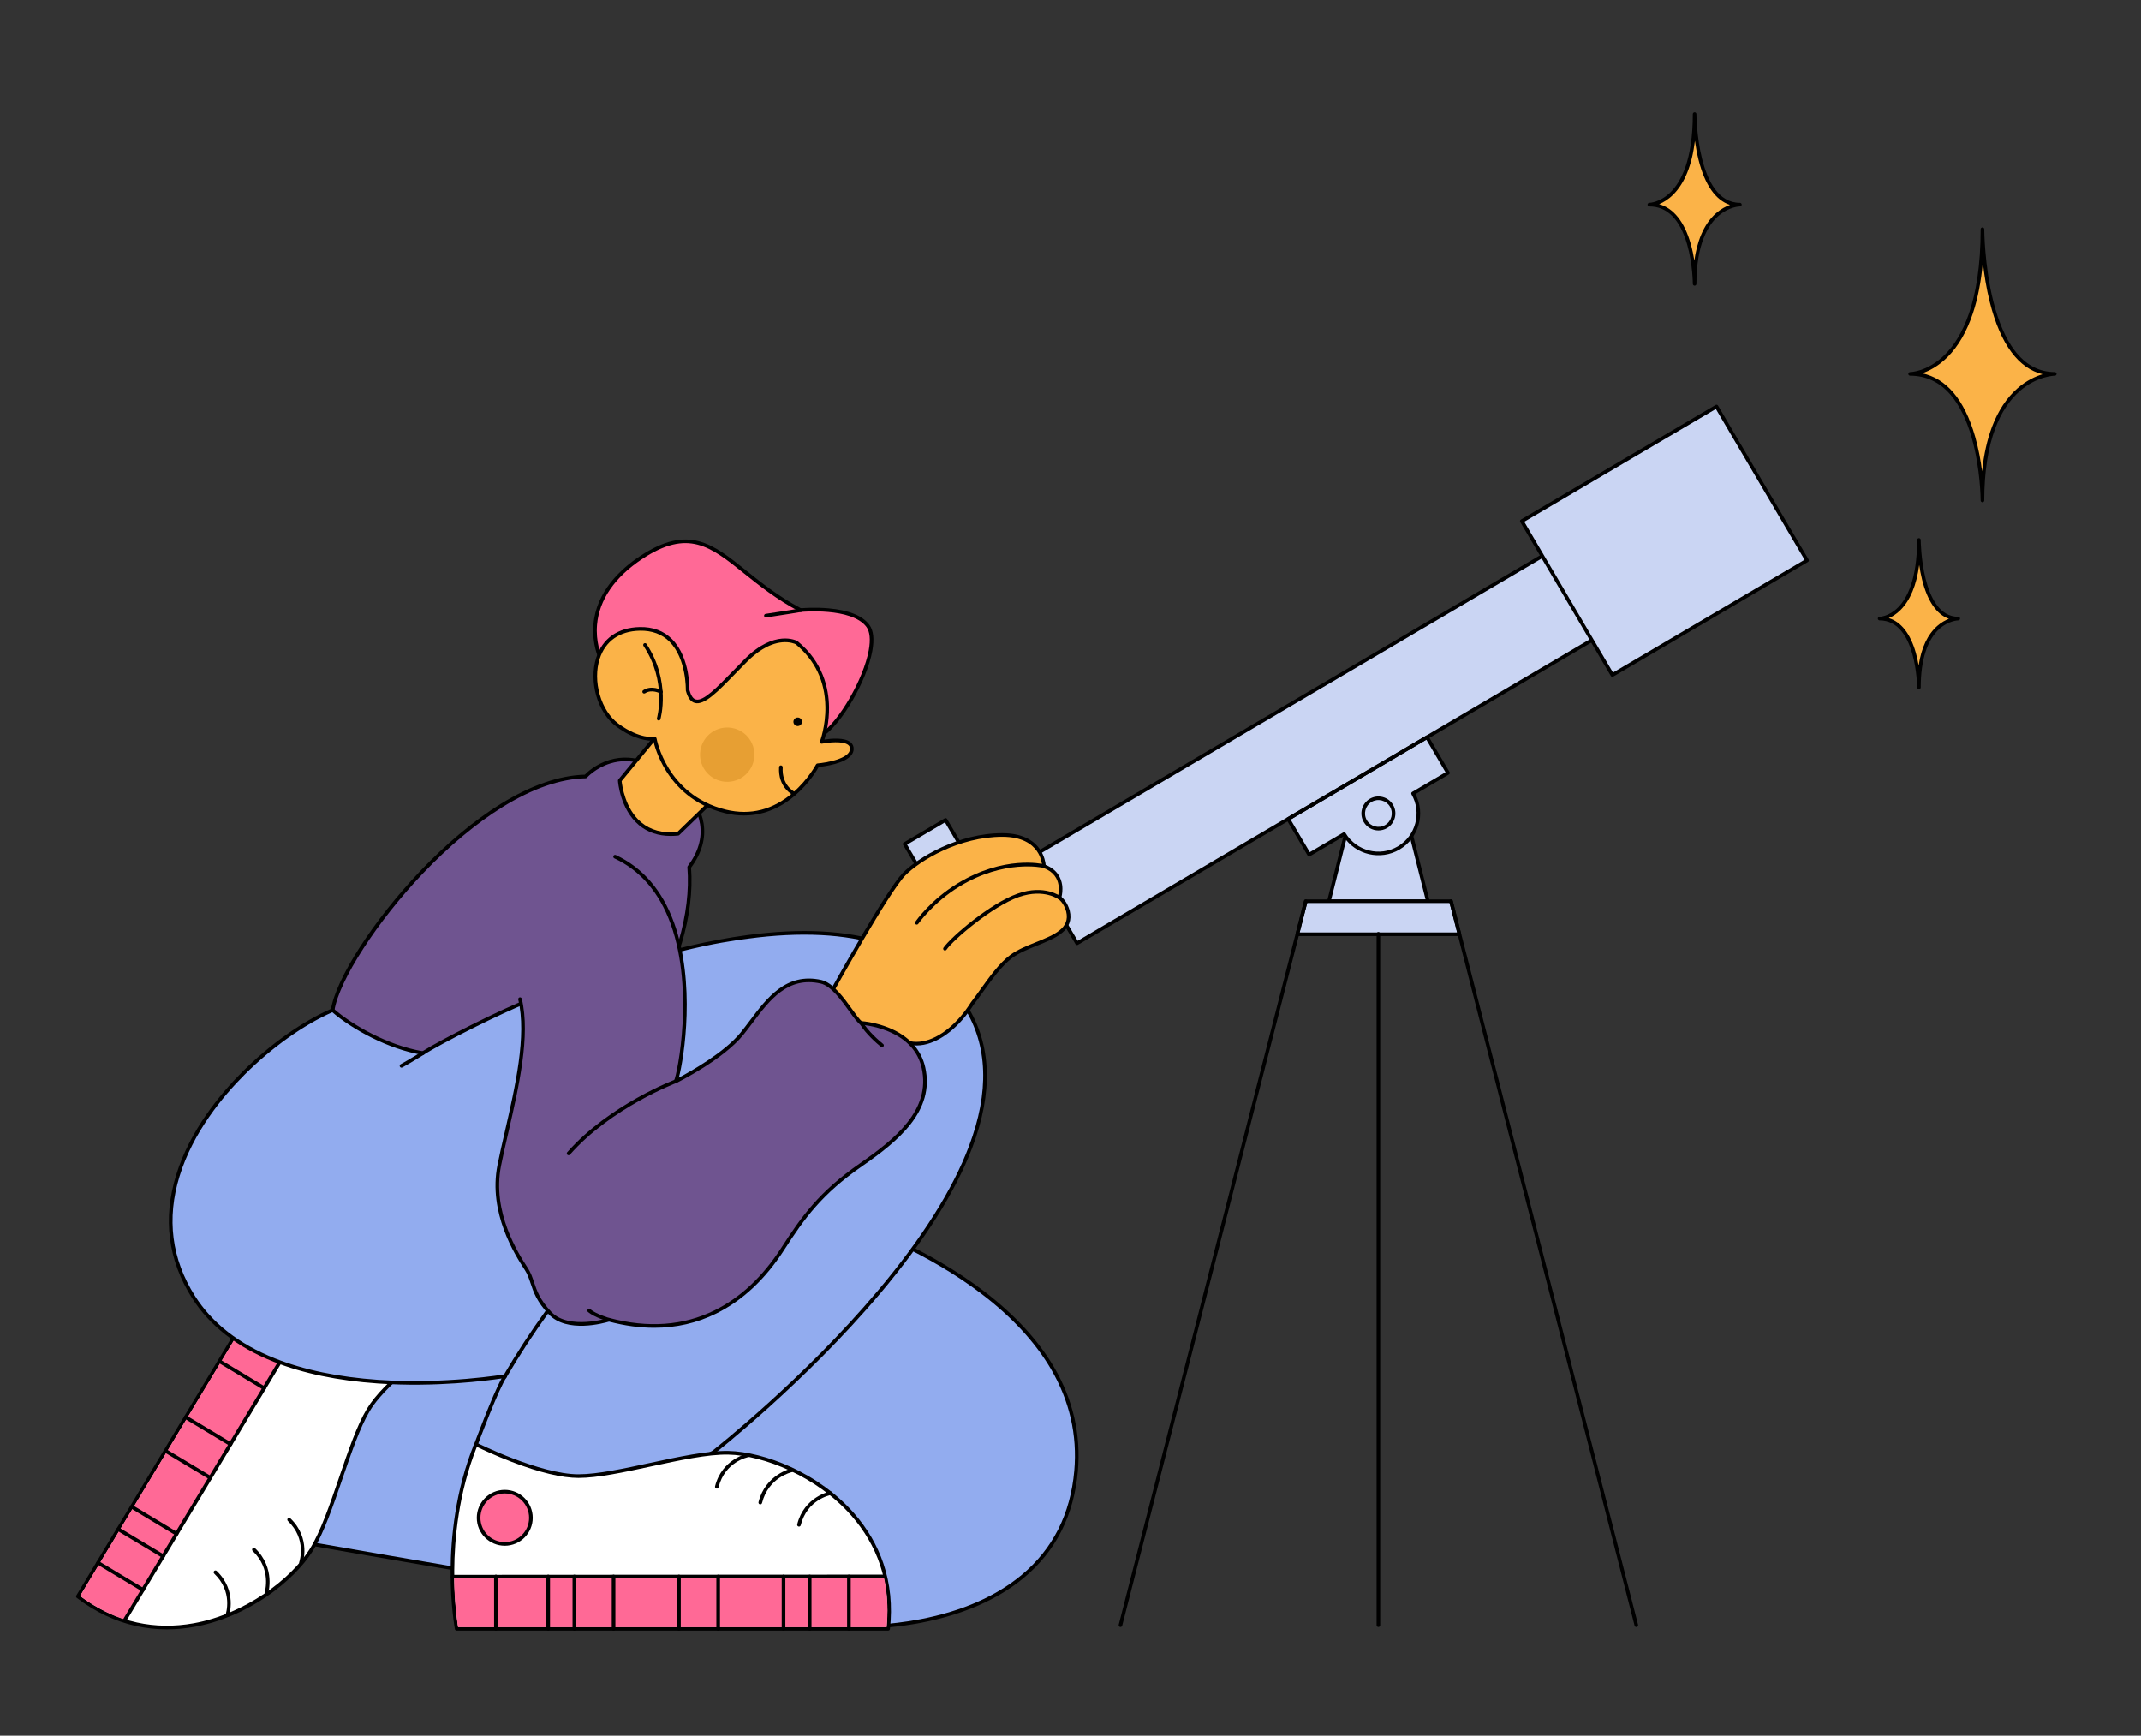 <svg width="301" height="244" viewBox="0 0 301 244" fill="none" xmlns="http://www.w3.org/2000/svg">
<rect x="0" y="0" width="301" height="244" fill="#333333" stroke="none"/>
<g clip-path="url(#clip0_741_8241)">
<path d="M186.828 126.701H200.743L196.781 110.961H190.79L186.828 126.701Z" fill="#CAD5F3"/>
<path d="M200.743 126.954H186.828C186.79 126.954 186.752 126.945 186.717 126.929C186.683 126.912 186.652 126.887 186.629 126.857C186.605 126.826 186.589 126.791 186.581 126.753C186.573 126.716 186.573 126.677 186.583 126.639L190.544 110.899C190.558 110.845 190.59 110.796 190.634 110.762C190.679 110.727 190.734 110.708 190.79 110.708H196.782C196.838 110.708 196.893 110.727 196.937 110.762C196.982 110.796 197.013 110.845 197.027 110.899L200.989 126.639C200.998 126.677 200.999 126.716 200.991 126.753C200.983 126.791 200.967 126.826 200.943 126.857C200.919 126.887 200.889 126.912 200.854 126.929C200.82 126.945 200.782 126.954 200.743 126.954ZM187.153 126.448H200.418L196.584 111.214H190.987L187.153 126.448Z" fill="black"/>
<path d="M182.39 131.336H205.184L203.995 126.694H183.579L182.39 131.336ZM181.101 115.128L184.053 120.144L188.964 117.253C190.551 119.899 193.978 120.775 196.642 119.207C199.306 117.638 200.203 114.217 198.661 111.545L203.571 108.654L200.619 103.638L181.101 115.128ZM191.947 115.44C191.348 114.423 191.687 113.114 192.704 112.516C193.72 111.917 195.029 112.256 195.628 113.273C196.226 114.29 195.887 115.599 194.87 116.197C193.854 116.796 192.545 116.457 191.947 115.44ZM140.185 127.581L134.43 130.969L127.182 118.653L132.936 115.264L140.185 127.581Z" fill="#CAD5F3"/>
<path d="M134.431 131.223C134.345 131.223 134.26 131.178 134.213 131.098L126.965 118.782C126.948 118.753 126.937 118.722 126.932 118.689C126.928 118.656 126.929 118.622 126.938 118.59C126.946 118.558 126.961 118.528 126.981 118.501C127.001 118.475 127.026 118.452 127.054 118.435L132.809 115.047C132.838 115.03 132.869 115.019 132.902 115.015C132.935 115.01 132.969 115.012 133.001 115.02C133.066 115.037 133.122 115.079 133.156 115.137L140.404 127.453C140.421 127.482 140.432 127.514 140.437 127.546C140.441 127.579 140.439 127.613 140.431 127.645C140.423 127.677 140.408 127.708 140.388 127.734C140.368 127.761 140.343 127.783 140.314 127.8L134.56 131.188C134.521 131.211 134.477 131.223 134.431 131.223ZM127.53 118.743L134.521 130.623L139.839 127.492L132.848 115.612L127.53 118.743Z" fill="black"/>
<path d="M141.244 134.838L152.041 128.482L148.362 122.23L130.736 132.607L141.244 134.838Z" fill="#CAD5F3"/>
<path d="M141.244 135.091C141.227 135.091 141.209 135.089 141.192 135.086L130.684 132.854C130.634 132.844 130.589 132.818 130.553 132.781C130.518 132.745 130.495 132.698 130.487 132.647C130.478 132.597 130.486 132.545 130.507 132.499C130.529 132.453 130.564 132.414 130.609 132.388L148.234 122.012C148.292 121.978 148.361 121.968 148.426 121.985C148.491 122.002 148.546 122.044 148.58 122.102L152.26 128.353C152.277 128.382 152.288 128.413 152.292 128.446C152.297 128.479 152.295 128.513 152.287 128.545C152.278 128.577 152.264 128.607 152.244 128.634C152.224 128.661 152.199 128.683 152.17 128.7L141.373 135.056C141.334 135.079 141.29 135.091 141.244 135.091ZM131.427 132.494L141.201 134.57L151.695 128.392L148.273 122.577L131.427 132.494Z" fill="black"/>
<path d="M226.253 88.546L151.417 132.605L144.455 120.776L219.291 76.716L226.253 88.546Z" fill="#CAD5F3"/>
<path d="M151.42 132.856C151.334 132.856 151.249 132.811 151.202 132.731L144.24 120.902C144.223 120.873 144.212 120.841 144.208 120.808C144.203 120.775 144.205 120.742 144.213 120.71C144.221 120.678 144.236 120.647 144.256 120.621C144.276 120.594 144.301 120.572 144.33 120.555L219.164 76.498C219.193 76.481 219.225 76.47 219.258 76.465C219.291 76.461 219.324 76.463 219.356 76.471C219.422 76.488 219.477 76.53 219.511 76.588L226.473 88.417C226.49 88.446 226.501 88.477 226.506 88.51C226.51 88.543 226.508 88.577 226.5 88.609C226.492 88.641 226.477 88.671 226.457 88.698C226.437 88.725 226.412 88.747 226.383 88.764L151.549 132.82C151.51 132.843 151.465 132.856 151.42 132.856ZM144.805 120.863L151.51 132.256L225.908 88.456L219.203 77.063L144.805 120.863Z" fill="black"/>
<path d="M254.05 78.785L226.68 94.899L213.946 73.264L241.316 57.15L254.05 78.785Z" fill="#CAD5F3"/>
<path d="M226.681 95.149C226.595 95.149 226.51 95.104 226.463 95.024L213.73 73.39C213.714 73.361 213.702 73.329 213.698 73.296C213.693 73.263 213.695 73.23 213.703 73.198C213.712 73.165 213.726 73.135 213.746 73.109C213.766 73.082 213.791 73.06 213.82 73.043L241.19 56.93C241.247 56.896 241.316 56.886 241.381 56.903C241.446 56.92 241.502 56.962 241.536 57.02L254.269 78.654C254.286 78.683 254.297 78.714 254.302 78.747C254.306 78.78 254.304 78.814 254.296 78.846C254.288 78.878 254.273 78.908 254.253 78.935C254.233 78.962 254.208 78.984 254.179 79.001L226.81 95.114C226.771 95.137 226.727 95.149 226.681 95.149ZM214.295 73.351L226.771 94.549L253.704 78.693L241.228 57.495L214.295 73.351ZM184.052 120.398C184.008 120.398 183.964 120.386 183.926 120.364C183.888 120.342 183.856 120.311 183.834 120.273L180.882 115.257C180.865 115.228 180.854 115.197 180.849 115.164C180.845 115.131 180.846 115.097 180.855 115.065C180.863 115.033 180.878 115.003 180.898 114.976C180.918 114.95 180.943 114.927 180.971 114.91L200.489 103.42C200.518 103.403 200.55 103.392 200.583 103.387C200.616 103.382 200.649 103.384 200.681 103.392C200.714 103.401 200.744 103.415 200.77 103.435C200.797 103.455 200.819 103.481 200.836 103.509L203.788 108.525C203.805 108.554 203.816 108.586 203.821 108.619C203.825 108.651 203.823 108.685 203.815 108.717C203.807 108.749 203.792 108.78 203.772 108.806C203.752 108.833 203.727 108.855 203.698 108.872L198.999 111.638C200.434 114.389 199.466 117.837 196.769 119.425C194.071 121.013 190.587 120.186 188.879 117.596L184.18 120.363C184.141 120.386 184.097 120.398 184.052 120.398ZM181.447 115.218L184.142 119.798L188.834 117.035C188.891 117.001 188.96 116.991 189.025 117.008C189.09 117.024 189.145 117.066 189.179 117.123C190.691 119.642 193.981 120.479 196.512 118.989C199.043 117.498 199.908 114.216 198.44 111.671C198.407 111.614 198.397 111.545 198.414 111.48C198.431 111.416 198.473 111.36 198.531 111.327L203.223 108.564L200.528 103.985L181.447 115.218Z" fill="black"/>
<path d="M193.791 116.746C192.971 116.746 192.173 116.325 191.728 115.569C191.06 114.434 191.44 112.966 192.575 112.298C193.125 111.974 193.768 111.884 194.385 112.044C194.689 112.122 194.975 112.259 195.226 112.448C195.476 112.637 195.687 112.874 195.845 113.145C196.513 114.28 196.133 115.748 194.998 116.416C194.633 116.632 194.215 116.746 193.791 116.746ZM192.164 115.312C192.691 116.207 193.847 116.506 194.741 115.98C195.636 115.453 195.935 114.297 195.409 113.402C195.284 113.188 195.118 113.002 194.921 112.853C194.723 112.704 194.498 112.596 194.258 112.534C194.019 112.472 193.77 112.457 193.525 112.491C193.28 112.526 193.044 112.608 192.832 112.735C191.937 113.261 191.638 114.417 192.164 115.312ZM205.183 131.59H182.39C182.351 131.59 182.313 131.581 182.279 131.564C182.244 131.547 182.214 131.523 182.19 131.492C182.166 131.462 182.15 131.426 182.142 131.388C182.134 131.351 182.135 131.312 182.145 131.274L183.333 126.632C183.347 126.577 183.379 126.529 183.423 126.494C183.467 126.46 183.522 126.441 183.578 126.441H203.995C204.11 126.441 204.211 126.519 204.24 126.632L205.428 131.274C205.438 131.312 205.439 131.351 205.431 131.388C205.423 131.426 205.407 131.462 205.383 131.492C205.359 131.523 205.329 131.547 205.294 131.564C205.26 131.581 205.222 131.59 205.183 131.59ZM182.716 131.084H204.857L203.798 126.948H183.775L182.716 131.084Z" fill="black"/>
<path d="M230.048 228.719C229.991 228.719 229.937 228.7 229.892 228.666C229.848 228.631 229.816 228.583 229.803 228.528L203.749 126.757C203.741 126.724 203.739 126.691 203.744 126.658C203.749 126.625 203.76 126.593 203.777 126.565C203.794 126.536 203.816 126.511 203.843 126.491C203.869 126.471 203.899 126.457 203.932 126.449C203.964 126.44 203.997 126.438 204.03 126.443C204.063 126.448 204.095 126.459 204.124 126.476C204.152 126.493 204.177 126.515 204.197 126.542C204.217 126.568 204.232 126.599 204.24 126.631L230.293 228.403C230.303 228.44 230.304 228.479 230.296 228.517C230.288 228.555 230.272 228.591 230.248 228.621C230.224 228.652 230.194 228.676 230.159 228.693C230.124 228.71 230.086 228.719 230.048 228.719ZM157.525 228.719C157.486 228.719 157.448 228.71 157.413 228.693C157.379 228.676 157.348 228.652 157.325 228.621C157.301 228.591 157.285 228.555 157.277 228.517C157.269 228.479 157.27 228.44 157.279 228.403L183.333 126.631C183.341 126.599 183.355 126.568 183.375 126.542C183.395 126.515 183.42 126.493 183.449 126.476C183.478 126.459 183.509 126.448 183.542 126.443C183.575 126.438 183.609 126.44 183.641 126.449C183.673 126.457 183.703 126.471 183.73 126.491C183.757 126.511 183.779 126.536 183.796 126.565C183.813 126.593 183.824 126.625 183.829 126.658C183.834 126.691 183.832 126.724 183.823 126.757L157.77 228.528C157.756 228.583 157.724 228.631 157.68 228.666C157.636 228.7 157.581 228.719 157.525 228.719ZM193.786 228.719C193.719 228.719 193.655 228.692 193.607 228.645C193.56 228.597 193.533 228.533 193.533 228.466V131.273C193.533 131.206 193.56 131.142 193.607 131.094C193.655 131.047 193.719 131.02 193.786 131.02C193.853 131.02 193.918 131.047 193.965 131.094C194.013 131.142 194.039 131.206 194.039 131.273V228.466C194.039 228.533 194.013 228.597 193.965 228.645C193.918 228.692 193.853 228.719 193.786 228.719Z" fill="black"/>
</g>
<g clip-path="url(#clip1_741_8241)">
<path d="M46.765 142.006C48.072 133.763 66.969 109.476 82.33 109.156C82.33 109.156 87.31 103.496 94.588 109.559C94.588 109.559 102.152 114.915 96.891 121.905C97.893 134.335 88.7 153.268 68.817 158.813C55.374 156.393 45.481 152.119 46.765 142.006Z" fill="#6F5490"/>
<path d="M68.817 159.068C68.802 159.068 68.786 159.067 68.771 159.064C61.057 157.675 55.768 155.909 52.128 153.507C50.028 152.121 48.488 150.496 47.552 148.675C46.546 146.719 46.196 144.464 46.512 141.974C46.513 141.972 46.513 141.969 46.513 141.966C47.211 137.563 52.501 129.349 59.092 122.434C62.768 118.578 66.658 115.332 70.342 113.048C74.615 110.399 78.609 109.005 82.217 108.904C82.527 108.58 83.736 107.426 85.656 106.84C89.322 105.722 92.62 107.59 94.744 109.357C94.981 109.526 98.33 111.985 98.92 115.768C99.248 117.865 98.653 119.955 97.153 121.981C97.656 128.575 95.322 136.454 90.898 143.082C88.422 146.792 85.391 150.013 81.886 152.658C78.017 155.578 73.643 157.732 68.885 159.058C68.863 159.065 68.84 159.068 68.817 159.068ZM47.018 142.042C46.429 146.688 48.193 150.299 52.409 153.081C55.981 155.438 61.191 157.177 68.804 158.551C73.478 157.24 77.776 155.121 81.579 152.251C85.037 149.641 88.03 146.461 90.473 142.799C94.856 136.231 97.16 128.428 96.637 121.926C96.632 121.863 96.65 121.802 96.687 121.752C98.143 119.818 98.725 117.832 98.416 115.85C97.853 112.226 94.474 109.791 94.44 109.767C94.435 109.763 94.43 109.759 94.424 109.755C91.485 107.306 88.592 106.487 85.827 107.321C83.759 107.945 82.534 109.311 82.522 109.325C82.498 109.351 82.47 109.372 82.438 109.387C82.406 109.402 82.371 109.41 82.336 109.411C78.793 109.485 74.848 110.855 70.611 113.482C66.963 115.743 63.108 118.961 59.462 122.786C53.042 129.522 47.693 137.799 47.018 142.042Z" fill="black"/>
<path d="M118.325 171.356C125.432 173.797 153.215 184.764 151.283 206.782C149.502 227.064 126.666 229.579 115.907 228.552C100.998 227.131 41.948 216.726 41.948 216.726C41.948 216.726 51.718 189.063 62.944 188.041L74.213 159.873C74.213 159.873 101.66 165.629 118.325 171.356Z" fill="#92ACEF"/>
<path d="M120.101 228.999C118.654 228.999 117.236 228.935 115.885 228.806C101.135 227.4 42.496 217.081 41.905 216.977C41.869 216.97 41.834 216.956 41.804 216.935C41.773 216.914 41.748 216.886 41.729 216.854C41.71 216.822 41.699 216.787 41.696 216.75C41.692 216.713 41.697 216.676 41.709 216.641C41.733 216.571 44.202 209.625 48.014 202.644C50.256 198.537 52.519 195.219 54.74 192.782C57.487 189.768 60.187 188.093 62.765 187.803L73.978 159.778C74 159.722 74.041 159.676 74.094 159.647C74.147 159.619 74.208 159.61 74.267 159.623C74.542 159.68 101.92 165.448 118.41 171.114C121.858 172.299 130.704 175.685 138.35 181.525C142.642 184.804 145.946 188.386 148.169 192.172C150.855 196.747 151.989 201.67 151.538 206.804C150.992 213.022 148.437 218.07 143.942 221.809C140.284 224.852 135.444 226.974 129.556 228.114C126.546 228.697 123.257 228.999 120.101 228.999ZM42.293 216.527C46.867 217.33 101.749 226.946 115.933 228.298C120.186 228.704 125.116 228.454 129.459 227.613C135.261 226.489 140.024 224.404 143.616 221.417C148.002 217.768 150.496 212.837 151.03 206.76C151.471 201.733 150.36 196.912 147.729 192.43C145.54 188.701 142.28 185.169 138.04 181.93C130.454 176.136 121.669 172.773 118.244 171.597C102.548 166.203 76.954 160.715 74.372 160.166L63.182 188.136C63.164 188.179 63.135 188.217 63.097 188.245C63.06 188.274 63.015 188.291 62.968 188.295C60.474 188.522 57.833 190.147 55.119 193.124C52.926 195.53 50.687 198.813 48.465 202.883C45.107 209.032 42.796 215.155 42.293 216.527Z" fill="black"/>
<path d="M10.947 224.425L42.224 172.477C42.224 172.477 54.739 177.091 63.052 188.157C63.052 188.157 54.628 193.481 51.785 198.204C48.941 202.927 46.747 213.14 43.747 217.923C39.386 224.88 24.174 234.526 10.947 224.425Z" fill="white"/>
<path d="M23.461 229.049C21.997 229.049 20.557 228.895 19.149 228.586C16.195 227.938 13.384 226.607 10.793 224.628C10.743 224.59 10.709 224.535 10.697 224.473C10.685 224.411 10.697 224.348 10.729 224.294L42.005 172.345C42.036 172.294 42.083 172.256 42.139 172.236C42.195 172.216 42.256 172.217 42.312 172.237C42.344 172.249 45.512 173.429 49.654 175.949C53.475 178.276 58.938 182.255 63.256 188.004C63.277 188.032 63.292 188.064 63.3 188.099C63.309 188.133 63.309 188.169 63.303 188.203C63.297 188.238 63.283 188.271 63.264 188.3C63.244 188.329 63.218 188.354 63.188 188.373C63.105 188.426 54.783 193.72 52.004 198.336C50.633 200.612 49.379 204.282 48.167 207.83C46.865 211.64 45.519 215.579 43.964 218.059C42.595 220.243 40.244 222.563 37.516 224.425C34.349 226.586 30.832 228.062 27.345 228.694C26.038 228.931 24.741 229.049 23.461 229.049ZM11.285 224.36C13.765 226.217 16.447 227.471 19.258 228.088C21.832 228.652 24.522 228.687 27.254 228.192C34.478 226.883 40.911 221.967 43.531 217.788C45.055 215.358 46.391 211.447 47.684 207.665C48.961 203.927 50.168 200.396 51.567 198.073C52.762 196.087 55.037 193.778 58.328 191.209C60.301 189.669 62.065 188.494 62.683 188.092C58.443 182.53 53.131 178.665 49.399 176.392C45.883 174.251 43.08 173.088 42.332 172.792L11.285 224.36Z" fill="black"/>
<path d="M17.581 227.668C17.581 227.668 14.855 227.006 11.248 224.37L42.319 172.755C42.319 172.755 45.377 173.964 48.706 175.949L17.581 227.668Z" fill="#FF6996"/>
<path d="M50.212 189.455C51.952 190.501 54.211 189.94 55.257 188.201C56.304 186.463 55.743 184.205 54.004 183.159C52.264 182.112 50.005 182.674 48.959 184.412C47.912 186.151 48.473 188.409 50.212 189.455Z" fill="#6F5490"/>
<path d="M52.101 190.236C51.389 190.236 50.69 190.042 50.081 189.674V189.674C48.224 188.556 47.623 186.137 48.74 184.28C49.858 182.424 52.279 181.823 54.136 182.94C55.993 184.058 56.594 186.477 55.476 188.333C54.739 189.557 53.436 190.236 52.101 190.236ZM50.344 189.237C51.96 190.209 54.066 189.685 55.039 188.07C56.011 186.455 55.488 184.35 53.872 183.377C52.256 182.406 50.15 182.929 49.177 184.543C48.205 186.159 48.728 188.264 50.344 189.237ZM17.5 228.066C17.455 228.066 17.411 228.054 17.372 228.031C17.333 228.008 17.3 227.975 17.278 227.936C17.256 227.897 17.244 227.852 17.245 227.807C17.246 227.762 17.258 227.718 17.282 227.679L48.575 175.639C48.61 175.581 48.667 175.539 48.733 175.523C48.798 175.506 48.868 175.517 48.926 175.552C48.984 175.587 49.026 175.643 49.042 175.709C49.058 175.774 49.048 175.844 49.013 175.902L17.719 227.942C17.697 227.98 17.664 228.011 17.626 228.033C17.588 228.054 17.544 228.066 17.5 228.066Z" fill="black"/>
<path d="M20.09 223.747C20.046 223.747 20 223.735 19.959 223.71L13.659 219.921C13.602 219.886 13.56 219.829 13.544 219.764C13.528 219.698 13.539 219.629 13.574 219.572C13.608 219.514 13.665 219.472 13.73 219.456C13.795 219.439 13.864 219.449 13.922 219.484L20.222 223.273C20.27 223.302 20.307 223.345 20.328 223.397C20.348 223.449 20.352 223.506 20.337 223.56C20.322 223.614 20.289 223.661 20.245 223.695C20.201 223.729 20.146 223.747 20.09 223.747ZM22.934 219.024C22.889 219.024 22.844 219.012 22.802 218.988L16.503 215.198C16.445 215.163 16.404 215.107 16.388 215.041C16.372 214.976 16.382 214.907 16.417 214.849C16.452 214.791 16.508 214.75 16.573 214.733C16.639 214.717 16.708 214.727 16.766 214.761L23.066 218.55C23.113 218.579 23.151 218.623 23.171 218.675C23.192 218.726 23.195 218.784 23.18 218.837C23.165 218.891 23.133 218.938 23.088 218.972C23.044 219.006 22.99 219.024 22.934 219.024ZM24.829 215.876C24.784 215.876 24.738 215.864 24.697 215.839L18.399 212.05C18.341 212.015 18.3 211.958 18.284 211.893C18.268 211.828 18.278 211.758 18.313 211.701C18.348 211.643 18.404 211.601 18.469 211.585C18.535 211.568 18.604 211.578 18.662 211.613L24.961 215.402C25.008 215.431 25.046 215.475 25.066 215.526C25.087 215.578 25.09 215.635 25.075 215.689C25.06 215.743 25.028 215.79 24.983 215.824C24.939 215.858 24.885 215.876 24.829 215.876ZM29.567 208.005C29.522 208.005 29.477 207.993 29.436 207.968L23.137 204.179C23.079 204.144 23.038 204.088 23.022 204.022C23.006 203.957 23.017 203.888 23.051 203.83C23.086 203.772 23.142 203.73 23.208 203.714C23.273 203.698 23.342 203.708 23.4 203.742L29.699 207.531C29.747 207.56 29.784 207.604 29.804 207.655C29.825 207.707 29.828 207.764 29.813 207.818C29.798 207.872 29.766 207.919 29.722 207.953C29.677 207.987 29.623 208.005 29.567 208.005ZM32.41 203.282C32.366 203.282 32.32 203.271 32.279 203.246L25.98 199.456C25.923 199.421 25.882 199.365 25.866 199.299C25.849 199.234 25.86 199.165 25.895 199.107C25.93 199.049 25.986 199.008 26.051 198.991C26.116 198.975 26.186 198.985 26.244 199.019L32.542 202.809C32.59 202.837 32.627 202.881 32.648 202.933C32.669 202.985 32.672 203.042 32.657 203.096C32.642 203.149 32.609 203.197 32.565 203.23C32.521 203.264 32.466 203.282 32.41 203.282ZM37.15 195.411C37.105 195.411 37.06 195.4 37.018 195.375L30.719 191.585C30.661 191.55 30.62 191.494 30.604 191.428C30.588 191.363 30.599 191.294 30.633 191.236C30.668 191.178 30.724 191.137 30.789 191.12C30.855 191.104 30.924 191.114 30.982 191.148L37.282 194.938C37.33 194.966 37.367 195.01 37.387 195.062C37.408 195.114 37.411 195.171 37.396 195.225C37.381 195.278 37.349 195.326 37.304 195.359C37.26 195.393 37.206 195.411 37.15 195.411ZM39.993 190.689C39.948 190.689 39.903 190.677 39.862 190.652L33.562 186.863C33.505 186.828 33.463 186.771 33.447 186.706C33.431 186.64 33.442 186.571 33.477 186.513C33.511 186.456 33.567 186.414 33.633 186.398C33.698 186.381 33.767 186.391 33.825 186.425L40.125 190.215C40.173 190.244 40.21 190.287 40.23 190.339C40.251 190.391 40.254 190.448 40.239 190.502C40.224 190.556 40.192 190.603 40.148 190.637C40.103 190.67 40.049 190.689 39.993 190.689ZM41.888 187.54C41.843 187.54 41.798 187.529 41.757 187.504L35.458 183.714C35.401 183.679 35.359 183.623 35.343 183.557C35.327 183.492 35.338 183.423 35.372 183.365C35.407 183.308 35.463 183.266 35.529 183.249C35.594 183.233 35.663 183.243 35.721 183.277L42.02 187.067C42.068 187.095 42.105 187.139 42.126 187.191C42.146 187.243 42.149 187.3 42.134 187.354C42.119 187.407 42.087 187.455 42.043 187.488C41.998 187.522 41.944 187.54 41.888 187.54ZM45.679 181.244C45.634 181.244 45.589 181.232 45.548 181.208L39.249 177.417C39.22 177.4 39.195 177.377 39.174 177.35C39.154 177.323 39.14 177.293 39.131 177.26C39.123 177.227 39.121 177.193 39.126 177.16C39.131 177.127 39.143 177.095 39.16 177.066C39.178 177.037 39.2 177.012 39.227 176.992C39.255 176.972 39.285 176.958 39.318 176.95C39.351 176.942 39.385 176.94 39.418 176.945C39.451 176.951 39.483 176.962 39.512 176.98L45.811 180.77C45.859 180.799 45.896 180.843 45.916 180.895C45.937 180.946 45.94 181.004 45.925 181.057C45.91 181.111 45.878 181.158 45.834 181.192C45.789 181.226 45.735 181.244 45.679 181.244Z" fill="black"/>
<path d="M59.459 148.049C61.967 146.425 70.69 142.04 74.177 140.724C81.604 137.921 122.316 120.162 135.771 141.535C150.552 165.013 100.286 204.164 100.286 204.164L92.84 208.166C92.84 208.166 69.383 213.219 66.757 203.488C66.757 203.488 69.867 195.059 71.025 193.451C71.025 193.451 37.907 199.251 27.193 182.317C16.479 165.383 35.264 146.988 46.765 142.006C49.532 144.435 54.671 147.264 59.459 148.049Z" fill="#92ACEF"/>
<path d="M80.431 209.733C76.964 209.733 74.081 209.34 71.856 208.565C68.931 207.547 67.132 205.861 66.51 203.555C66.496 203.504 66.499 203.45 66.517 203.4C66.635 203.081 69.203 196.136 70.516 193.79C68.498 194.094 61.24 195.053 53.109 194.489C47.498 194.1 42.572 193.074 38.467 191.438C33.316 189.386 29.45 186.363 26.977 182.454C23.613 177.137 22.869 171.324 24.765 165.175C26.69 158.931 30.9 153.832 34.093 150.653C37.974 146.788 42.556 143.551 46.664 141.772C46.708 141.753 46.757 141.746 46.805 141.754C46.853 141.761 46.897 141.782 46.934 141.814C49.563 144.123 54.575 146.963 59.404 147.781C61.956 146.156 70.593 141.805 74.087 140.486C74.545 140.313 75.141 140.079 75.83 139.808C78.426 138.788 82.77 137.08 87.9 135.455C94.088 133.495 99.861 132.149 105.06 131.454C120.156 129.435 130.562 132.781 135.987 141.399C139.403 146.825 139.643 153.527 136.701 161.316C134.361 167.511 130.009 174.409 123.767 181.818C113.154 194.416 100.569 204.268 100.443 204.366C100.432 204.374 100.42 204.382 100.407 204.389L92.96 208.391C92.939 208.402 92.917 208.41 92.894 208.415C92.835 208.428 86.933 209.685 80.785 209.731C80.666 209.732 80.548 209.733 80.431 209.733ZM67.025 203.5C67.62 205.592 69.301 207.134 72.021 208.082C74.265 208.864 77.209 209.247 80.774 209.221C86.625 209.178 92.256 208.027 92.751 207.924L100.146 203.95C100.676 203.535 112.98 193.831 123.381 181.484C129.584 174.12 133.905 167.273 136.225 161.133C139.106 153.502 138.881 146.954 135.555 141.671C130.246 133.237 120.009 129.97 105.128 131.96C101.529 132.441 93.101 133.568 76.017 140.283C75.326 140.554 74.729 140.789 74.268 140.963C70.756 142.288 62.022 146.694 59.598 148.263C59.545 148.298 59.48 148.311 59.418 148.3C54.535 147.501 49.451 144.655 46.72 142.304C42.706 144.072 38.245 147.239 34.453 151.015C31.302 154.152 27.148 159.182 25.253 165.326C23.403 171.325 24.128 176.996 27.409 182.181C29.823 185.997 33.607 188.952 38.656 190.964C42.712 192.58 47.586 193.595 53.145 193.98C62.622 194.637 70.899 193.214 70.981 193.2C71.031 193.191 71.083 193.197 71.129 193.218C71.176 193.238 71.215 193.272 71.242 193.315C71.269 193.358 71.282 193.408 71.281 193.459C71.279 193.51 71.262 193.559 71.233 193.6C70.166 195.081 67.34 202.65 67.025 203.5Z" fill="black"/>
<path d="M70.954 193.821C70.909 193.821 70.865 193.809 70.826 193.787C70.788 193.764 70.755 193.732 70.733 193.693C70.711 193.654 70.699 193.61 70.699 193.565C70.699 193.52 70.711 193.476 70.734 193.438C74.332 187.262 78.834 181.023 84.116 174.892C88.34 169.989 93.07 165.144 98.174 160.492C106.864 152.57 113.721 147.891 113.789 147.844C113.845 147.806 113.914 147.792 113.98 147.805C114.047 147.818 114.106 147.856 114.144 147.912C114.182 147.968 114.196 148.037 114.183 148.103C114.171 148.17 114.132 148.228 114.076 148.267C114.008 148.313 107.175 152.976 98.511 160.875C93.423 165.513 88.709 170.343 84.499 175.23C79.239 181.335 74.756 187.548 71.175 193.694C71.153 193.733 71.12 193.765 71.082 193.787C71.043 193.81 70.999 193.821 70.954 193.821Z" fill="black"/>
<path d="M124.86 228.971H64.206C64.206 228.971 61.707 215.871 66.907 203.047C66.907 203.047 75.814 207.515 81.328 207.515C86.841 207.515 96.727 204.128 102.374 204.231C110.586 204.381 126.698 212.435 124.86 228.971Z" fill="white"/>
<path d="M124.859 229.226H64.205C64.082 229.226 63.977 229.139 63.954 229.018C63.948 228.985 63.325 225.663 63.35 220.816C63.373 216.343 63.968 209.613 66.669 202.951C66.683 202.918 66.703 202.889 66.728 202.864C66.753 202.839 66.783 202.82 66.816 202.808C66.849 202.795 66.884 202.79 66.919 202.792C66.955 202.794 66.989 202.803 67.02 202.818C67.109 202.863 75.937 207.26 81.327 207.26C83.984 207.26 87.776 206.441 91.442 205.65C95.38 204.801 99.453 203.926 102.378 203.975C104.956 204.023 108.157 204.839 111.161 206.217C114.646 207.815 117.725 210.066 120.065 212.728C121.942 214.864 123.333 217.244 124.197 219.803C125.165 222.666 125.473 225.76 125.113 228.999C125.106 229.061 125.076 229.119 125.029 229.161C124.982 229.203 124.922 229.226 124.859 229.226ZM64.42 228.715H124.63C124.942 225.634 124.634 222.691 123.714 219.966C122.871 217.471 121.514 215.149 119.682 213.065C114.835 207.551 107.303 204.576 102.368 204.486C99.5 204.434 95.459 205.305 91.55 206.149C87.688 206.983 84.039 207.77 81.327 207.77C79.009 207.77 75.856 207.013 71.957 205.519C69.62 204.623 67.704 203.718 67.041 203.397C64.459 209.896 63.885 216.438 63.861 220.806C63.839 224.922 64.287 227.923 64.42 228.715Z" fill="black"/>
<path d="M124.219 221.617C124.219 221.617 125.058 224.293 124.657 228.742L64.396 228.745C64.396 228.745 63.855 225.503 63.84 221.628L124.219 221.617ZM74.64 213.374C74.64 211.344 72.994 209.699 70.964 209.699C68.933 209.699 67.288 211.344 67.288 213.374C67.288 215.403 68.933 217.048 70.964 217.048C72.994 217.048 74.64 215.403 74.64 213.374Z" fill="#FF6996"/>
<path d="M70.964 217.304C68.796 217.304 67.032 215.542 67.032 213.375C67.032 211.208 68.796 209.445 70.964 209.445C73.132 209.445 74.895 211.208 74.895 213.375C74.895 215.542 73.131 217.304 70.964 217.304ZM70.964 209.955C69.078 209.955 67.543 211.489 67.543 213.375C67.543 215.26 69.078 216.794 70.964 216.794C72.85 216.794 74.385 215.26 74.385 213.375C74.385 211.489 72.85 209.955 70.964 209.955ZM63.641 221.901C63.573 221.901 63.508 221.874 63.461 221.826C63.413 221.779 63.386 221.714 63.386 221.646C63.386 221.578 63.413 221.513 63.461 221.466C63.508 221.418 63.573 221.391 63.641 221.391L124.383 221.359H124.383C124.451 221.359 124.516 221.386 124.564 221.433C124.612 221.481 124.639 221.546 124.639 221.614C124.639 221.682 124.612 221.746 124.564 221.794C124.516 221.842 124.451 221.869 124.383 221.869L63.641 221.901Z" fill="black"/>
<path d="M119.346 229.226C119.278 229.226 119.213 229.199 119.165 229.151C119.117 229.103 119.09 229.039 119.09 228.971V221.622C119.09 221.554 119.117 221.489 119.165 221.441C119.213 221.393 119.278 221.367 119.346 221.367C119.413 221.367 119.478 221.393 119.526 221.441C119.574 221.489 119.601 221.554 119.601 221.622V228.971C119.601 229.039 119.574 229.103 119.526 229.151C119.478 229.199 119.413 229.226 119.346 229.226ZM113.832 229.226C113.764 229.226 113.699 229.199 113.651 229.151C113.603 229.103 113.576 229.039 113.576 228.971V221.622C113.576 221.554 113.603 221.489 113.651 221.441C113.699 221.393 113.764 221.367 113.832 221.367C113.899 221.367 113.964 221.393 114.012 221.441C114.06 221.489 114.087 221.554 114.087 221.622V228.971C114.087 229.039 114.06 229.103 114.012 229.151C113.964 229.199 113.899 229.226 113.832 229.226ZM110.156 229.226C110.088 229.226 110.023 229.199 109.975 229.151C109.927 229.103 109.9 229.039 109.9 228.971V221.622C109.9 221.554 109.927 221.489 109.975 221.441C110.023 221.393 110.088 221.367 110.156 221.367C110.223 221.367 110.288 221.393 110.336 221.441C110.384 221.489 110.411 221.554 110.411 221.622V228.971C110.411 229.039 110.384 229.103 110.336 229.151C110.288 229.199 110.223 229.226 110.156 229.226ZM100.966 229.226C100.898 229.226 100.833 229.199 100.785 229.151C100.737 229.103 100.71 229.039 100.71 228.971V221.622C100.71 221.554 100.737 221.489 100.785 221.441C100.833 221.393 100.898 221.367 100.966 221.367C101.033 221.367 101.098 221.393 101.146 221.441C101.194 221.489 101.221 221.554 101.221 221.622V228.971C101.221 229.039 101.194 229.103 101.146 229.151C101.098 229.199 101.033 229.226 100.966 229.226ZM95.451 229.226C95.384 229.226 95.319 229.199 95.271 229.151C95.223 229.103 95.196 229.039 95.196 228.971V221.622C95.196 221.554 95.223 221.489 95.271 221.441C95.319 221.393 95.384 221.367 95.451 221.367C95.519 221.367 95.584 221.393 95.632 221.441C95.68 221.489 95.707 221.554 95.707 221.622V228.971C95.707 229.039 95.68 229.103 95.632 229.151C95.584 229.199 95.519 229.226 95.451 229.226ZM86.262 229.226C86.194 229.226 86.129 229.199 86.081 229.151C86.033 229.103 86.006 229.039 86.006 228.971V221.622C86.006 221.554 86.033 221.489 86.081 221.441C86.129 221.393 86.194 221.367 86.262 221.367C86.329 221.367 86.394 221.393 86.442 221.441C86.49 221.489 86.517 221.554 86.517 221.622V228.971C86.517 229.039 86.49 229.103 86.442 229.151C86.394 229.199 86.329 229.226 86.262 229.226ZM80.748 229.226C80.68 229.226 80.615 229.199 80.567 229.151C80.519 229.103 80.492 229.039 80.492 228.971V221.622C80.492 221.554 80.519 221.489 80.567 221.441C80.615 221.393 80.68 221.367 80.748 221.367C80.815 221.367 80.88 221.393 80.928 221.441C80.976 221.489 81.003 221.554 81.003 221.622V228.971C81.003 229.039 80.976 229.103 80.928 229.151C80.88 229.199 80.815 229.226 80.748 229.226ZM77.072 229.226C77.004 229.226 76.939 229.199 76.891 229.151C76.843 229.103 76.816 229.039 76.816 228.971V221.622C76.816 221.554 76.843 221.489 76.891 221.441C76.939 221.393 77.004 221.367 77.072 221.367C77.139 221.367 77.204 221.393 77.252 221.441C77.3 221.489 77.327 221.554 77.327 221.622V228.971C77.327 229.039 77.3 229.103 77.252 229.151C77.204 229.199 77.139 229.226 77.072 229.226ZM69.719 229.226C69.652 229.226 69.587 229.199 69.539 229.151C69.491 229.103 69.464 229.039 69.464 228.971V221.622C69.464 221.554 69.491 221.489 69.539 221.441C69.587 221.393 69.652 221.367 69.719 221.367C69.787 221.367 69.852 221.393 69.9 221.441C69.948 221.489 69.975 221.554 69.975 221.622V228.971C69.975 229.039 69.948 229.103 69.9 229.151C69.852 229.199 69.787 229.226 69.719 229.226ZM112.327 214.613C112.289 214.613 112.25 214.604 112.215 214.587C112.181 214.57 112.15 214.545 112.126 214.515C112.102 214.484 112.086 214.449 112.078 214.411C112.069 214.373 112.07 214.333 112.08 214.296C113.058 210.384 116.67 209.679 116.706 209.672C116.845 209.646 116.978 209.738 117.004 209.877C117.029 210.015 116.937 210.148 116.799 210.174C116.66 210.2 113.471 210.836 112.575 214.42C112.561 214.475 112.529 214.524 112.484 214.559C112.44 214.594 112.384 214.613 112.327 214.613ZM106.886 211.49C106.847 211.49 106.809 211.481 106.774 211.464C106.739 211.447 106.709 211.422 106.685 211.392C106.661 211.361 106.644 211.325 106.636 211.287C106.628 211.25 106.629 211.21 106.638 211.173C107.615 207.265 111.222 206.456 111.258 206.448C111.291 206.441 111.325 206.441 111.358 206.447C111.391 206.453 111.422 206.465 111.45 206.484C111.478 206.502 111.503 206.525 111.522 206.553C111.541 206.581 111.554 206.612 111.561 206.644C111.568 206.677 111.569 206.711 111.562 206.744C111.556 206.777 111.544 206.808 111.526 206.836C111.507 206.865 111.484 206.889 111.456 206.908C111.429 206.927 111.398 206.94 111.365 206.947C111.229 206.976 108.032 207.705 107.134 211.296C107.12 211.352 107.088 211.401 107.043 211.436C106.998 211.471 106.943 211.49 106.886 211.49ZM100.774 209.272C100.735 209.272 100.697 209.263 100.662 209.246C100.627 209.229 100.597 209.204 100.573 209.174C100.549 209.143 100.532 209.107 100.524 209.07C100.516 209.032 100.517 208.992 100.526 208.955C101.505 205.044 105.117 204.337 105.153 204.331C105.186 204.325 105.22 204.325 105.253 204.332C105.286 204.339 105.317 204.352 105.344 204.371C105.372 204.391 105.396 204.415 105.414 204.443C105.432 204.471 105.444 204.503 105.45 204.536C105.462 204.602 105.448 204.671 105.409 204.726C105.371 204.782 105.312 204.82 105.246 204.833C105.11 204.858 101.918 205.493 101.022 209.078C101.008 209.134 100.976 209.183 100.931 209.218C100.886 209.253 100.831 209.272 100.774 209.272ZM31.955 227.325C31.915 227.325 31.874 227.316 31.838 227.297C31.802 227.278 31.771 227.251 31.747 227.218C31.724 227.185 31.708 227.146 31.703 227.106C31.697 227.066 31.701 227.025 31.714 226.986C31.759 226.856 32.787 223.769 30.113 221.216C30.089 221.193 30.07 221.165 30.056 221.135C30.042 221.104 30.035 221.071 30.034 221.037C30.034 221.004 30.039 220.971 30.052 220.939C30.064 220.908 30.082 220.88 30.105 220.855C30.128 220.831 30.156 220.812 30.186 220.798C30.217 220.785 30.25 220.777 30.284 220.776C30.317 220.776 30.351 220.782 30.382 220.794C30.413 220.806 30.442 220.824 30.466 220.847C33.383 223.633 32.208 227.119 32.196 227.154C32.179 227.204 32.146 227.247 32.103 227.278C32.06 227.309 32.008 227.325 31.955 227.325ZM37.452 224.194C37.411 224.194 37.372 224.185 37.336 224.167C37.3 224.149 37.269 224.122 37.245 224.09C37.222 224.057 37.206 224.02 37.2 223.98C37.193 223.941 37.196 223.9 37.208 223.862C37.25 223.728 38.197 220.591 35.521 218.035C35.496 218.012 35.477 217.984 35.463 217.953C35.45 217.923 35.442 217.89 35.442 217.856C35.441 217.823 35.447 217.789 35.459 217.758C35.471 217.727 35.489 217.698 35.512 217.674C35.535 217.65 35.563 217.63 35.594 217.617C35.624 217.603 35.657 217.596 35.691 217.595C35.724 217.594 35.758 217.6 35.789 217.612C35.82 217.624 35.849 217.643 35.873 217.666C38.786 220.448 37.706 223.981 37.695 224.016C37.678 224.068 37.646 224.113 37.602 224.145C37.558 224.177 37.506 224.194 37.452 224.194ZM42.315 219.932C42.274 219.932 42.234 219.922 42.198 219.904C42.161 219.885 42.13 219.858 42.107 219.825C42.083 219.791 42.068 219.753 42.062 219.713C42.056 219.672 42.06 219.631 42.074 219.593C42.12 219.46 43.144 216.374 40.473 213.823C40.449 213.8 40.429 213.772 40.416 213.741C40.402 213.711 40.395 213.678 40.394 213.644C40.393 213.611 40.399 213.577 40.411 213.546C40.423 213.515 40.441 213.486 40.465 213.462C40.488 213.438 40.515 213.418 40.546 213.405C40.577 213.391 40.61 213.384 40.643 213.383C40.677 213.382 40.71 213.388 40.741 213.4C40.773 213.412 40.801 213.431 40.825 213.454C43.742 216.239 42.568 219.726 42.556 219.761C42.538 219.811 42.506 219.854 42.463 219.885C42.419 219.915 42.368 219.932 42.315 219.932ZM56.447 150.092C56.391 150.092 56.336 150.073 56.291 150.038C56.246 150.003 56.214 149.955 56.2 149.9C56.186 149.845 56.191 149.787 56.213 149.735C56.235 149.683 56.275 149.64 56.324 149.613C57.638 148.891 59.306 147.843 59.323 147.833C59.351 147.815 59.383 147.802 59.416 147.796C59.45 147.79 59.484 147.791 59.517 147.798C59.55 147.805 59.581 147.819 59.609 147.839C59.636 147.858 59.66 147.883 59.678 147.911C59.696 147.94 59.708 147.972 59.713 148.005C59.719 148.038 59.718 148.072 59.71 148.105C59.703 148.138 59.688 148.169 59.669 148.197C59.649 148.224 59.624 148.247 59.595 148.265C59.578 148.275 57.897 149.331 56.57 150.06C56.532 150.081 56.49 150.091 56.447 150.092Z" fill="black"/>
<path d="M109.636 144.704C109.636 144.704 106.349 150.444 118.957 154.909L126.237 145.866C129.233 148.084 133.715 145.813 136.711 141.044C138.265 139.047 140.151 135.941 142.178 134.451C145.219 132.215 151.085 131.923 150.137 128.063C149.735 126.671 148.942 126.196 148.942 126.196C148.942 126.196 150.007 122.969 146.768 121.765C146.768 121.765 146.714 117.392 140.942 117.382C135.043 117.372 129.41 120.547 127.101 122.893C124.793 125.238 117.077 139.15 117.077 139.15C117.077 139.15 114.478 139.904 109.636 144.704Z" fill="#FBB348"/>
<path d="M118.956 155.164C118.928 155.164 118.899 155.159 118.871 155.149C113.545 153.263 110.33 150.921 109.316 148.189C108.55 146.124 109.378 144.639 109.414 144.577C109.425 144.557 109.439 144.539 109.455 144.523C113.814 140.202 116.363 139.131 116.901 138.939C117.617 137.651 124.683 124.985 126.918 122.714C129.047 120.551 134.725 117.127 140.912 117.127H140.941C144.035 117.132 145.525 118.385 146.23 119.435C146.831 120.33 146.976 121.218 147.011 121.586C148.678 122.265 149.189 123.481 149.321 124.395C149.429 125.138 149.309 125.791 149.234 126.095C149.508 126.321 150.063 126.89 150.381 127.992C150.382 127.995 150.383 127.998 150.384 128.002C151.073 130.811 148.411 131.883 145.837 132.92C144.589 133.423 143.3 133.942 142.328 134.657C140.867 135.731 139.454 137.701 138.208 139.439C137.756 140.069 137.329 140.664 136.92 141.19C134.972 144.287 132.335 146.413 129.866 146.878C128.549 147.126 127.317 146.896 126.285 146.212L119.155 155.069C119.106 155.13 119.032 155.164 118.956 155.164ZM109.843 144.858C109.742 145.058 109.166 146.332 109.801 148.027C110.985 151.186 115.348 153.341 118.871 154.607L126.037 145.706C126.079 145.654 126.138 145.621 126.204 145.612C126.269 145.604 126.335 145.621 126.388 145.66C127.355 146.376 128.493 146.617 129.771 146.376C132.107 145.936 134.62 143.892 136.494 140.908C136.499 140.901 136.504 140.894 136.509 140.887C136.914 140.366 137.341 139.771 137.793 139.141C139.061 137.373 140.499 135.368 142.026 134.246C143.049 133.493 144.369 132.961 145.646 132.447C148.234 131.404 150.469 130.504 149.889 128.129C149.524 126.868 148.816 126.418 148.809 126.414C148.76 126.383 148.722 126.338 148.702 126.284C148.683 126.23 148.681 126.171 148.699 126.116C148.739 125.994 149.643 123.106 146.679 122.005C146.63 121.987 146.589 121.954 146.559 121.912C146.529 121.87 146.513 121.82 146.512 121.769C146.509 121.601 146.38 117.646 140.941 117.637H140.913C134.88 117.637 129.353 120.968 127.283 123.071C125.025 125.365 117.377 139.135 117.3 139.274C117.267 139.333 117.212 139.377 117.148 139.395C117.122 139.403 114.544 140.204 109.843 144.858Z" fill="black"/>
<path d="M132.855 133.624C132.808 133.624 132.762 133.611 132.722 133.587C132.683 133.563 132.65 133.528 132.629 133.487C132.607 133.446 132.597 133.399 132.6 133.353C132.603 133.306 132.619 133.262 132.645 133.223C133.692 131.717 139.201 126.99 143.062 125.626C146.858 124.285 149.095 125.987 149.188 126.06C149.241 126.102 149.275 126.163 149.283 126.23C149.29 126.297 149.272 126.364 149.23 126.417C149.189 126.47 149.128 126.504 149.061 126.513C148.995 126.521 148.927 126.503 148.874 126.462C148.866 126.456 148.339 126.055 147.387 125.813C146.507 125.588 145.072 125.457 143.232 126.107C139.53 127.415 134.056 132.089 133.064 133.515C133.041 133.548 133.01 133.576 132.973 133.595C132.936 133.614 132.896 133.624 132.855 133.624ZM128.891 129.982C128.844 129.982 128.799 129.969 128.759 129.945C128.719 129.921 128.686 129.886 128.665 129.845C128.643 129.804 128.633 129.758 128.636 129.711C128.639 129.665 128.655 129.62 128.681 129.582C128.768 129.456 130.848 126.49 134.633 124.186C141.15 120.219 146.516 121.44 146.741 121.494C146.807 121.51 146.864 121.551 146.899 121.609C146.935 121.667 146.946 121.736 146.93 121.802C146.922 121.835 146.908 121.865 146.888 121.893C146.869 121.92 146.844 121.943 146.815 121.96C146.787 121.978 146.755 121.989 146.722 121.995C146.688 122 146.655 121.999 146.622 121.991C146.556 121.975 141.217 120.775 134.899 124.622C131.211 126.867 129.121 129.842 129.101 129.872C129.077 129.906 129.046 129.934 129.009 129.953C128.973 129.972 128.932 129.982 128.891 129.982Z" fill="black"/>
<path d="M84.429 92.533C84.429 92.533 80.531 84.734 90.135 78.379C99.739 72.023 102.194 80.322 112.553 85.772C112.553 85.772 119.815 85.042 122.01 87.985C124.206 90.927 119.001 101.116 115.44 103.405L99.248 101.037L84.429 92.533Z" fill="#FF6996"/>
<path d="M115.441 103.66C115.429 103.66 115.416 103.659 115.404 103.657L99.212 101.29C99.18 101.285 99.149 101.275 99.122 101.259L84.303 92.754C84.259 92.729 84.224 92.692 84.201 92.647C84.16 92.565 83.198 90.601 83.427 87.818C83.809 83.18 87.209 80.009 89.995 78.166C96.771 73.681 100.18 76.413 104.897 80.195C107.029 81.903 109.443 83.838 112.605 85.511C112.979 85.478 114.609 85.355 116.482 85.521C119.331 85.774 121.26 86.551 122.216 87.832C122.796 88.61 122.938 89.847 122.636 91.508C121.867 95.754 118.305 101.867 115.579 103.619C115.538 103.646 115.489 103.66 115.441 103.66ZM99.334 100.792L115.382 103.138C117.958 101.406 121.406 95.436 122.134 91.417C122.405 89.922 122.292 88.788 121.807 88.137C119.723 85.345 112.65 86.019 112.579 86.026C112.529 86.031 112.479 86.021 112.435 85.998C109.196 84.293 106.742 82.327 104.578 80.593C99.859 76.811 96.742 74.312 90.276 78.591C86.427 81.139 84.235 84.335 83.938 87.834C83.736 90.204 84.466 91.99 84.627 92.352L99.334 100.792Z" fill="black"/>
<path d="M107.677 86.806C107.612 86.806 107.55 86.781 107.502 86.737C107.455 86.693 107.426 86.633 107.422 86.569C107.417 86.504 107.437 86.441 107.478 86.39C107.518 86.34 107.576 86.307 107.64 86.298C109.934 85.966 112.585 85.52 112.612 85.515C112.645 85.51 112.678 85.511 112.711 85.518C112.744 85.526 112.775 85.539 112.802 85.559C112.829 85.578 112.853 85.603 112.87 85.631C112.888 85.66 112.9 85.692 112.906 85.725C112.917 85.791 112.901 85.86 112.862 85.915C112.823 85.97 112.763 86.007 112.696 86.019C112.67 86.023 110.013 86.47 107.713 86.803C107.701 86.805 107.689 86.806 107.677 86.806Z" fill="black"/>
<path d="M91.977 103.843L87.133 109.731C87.133 109.731 87.659 118.019 95.329 117.208L99.426 113.241" fill="#FBB348"/>
<path d="M94.302 117.519C92.529 117.519 91.022 117.005 89.813 115.985C87.162 113.747 86.889 109.909 86.878 109.747C86.874 109.683 86.895 109.619 86.936 109.569L91.78 103.68C91.823 103.628 91.885 103.595 91.952 103.589C92.019 103.582 92.087 103.603 92.139 103.645C92.191 103.688 92.224 103.75 92.231 103.818C92.237 103.885 92.217 103.952 92.174 104.005L87.397 109.813C87.458 110.419 87.885 113.693 90.145 115.597C91.458 116.703 93.163 117.162 95.215 116.963L99.249 113.058C99.272 113.034 99.301 113.016 99.332 113.003C99.364 112.991 99.397 112.984 99.43 112.985C99.464 112.985 99.497 112.992 99.528 113.006C99.559 113.019 99.587 113.038 99.611 113.062C99.634 113.087 99.652 113.115 99.665 113.146C99.677 113.178 99.683 113.211 99.683 113.245C99.682 113.278 99.674 113.312 99.661 113.342C99.647 113.373 99.628 113.401 99.604 113.424L95.507 117.391C95.466 117.431 95.412 117.456 95.356 117.462C94.995 117.5 94.644 117.519 94.302 117.519Z" fill="black"/>
<path d="M92.051 103.85C92.051 103.85 93.476 112.011 101.999 114.071C110.523 116.132 114.944 107.581 114.944 107.581C114.944 107.581 119.685 107.19 119.758 105.309C119.832 103.428 115.523 104.292 115.523 104.292C115.523 104.292 118.763 95.895 111.988 90.346C111.988 90.346 109.006 88.708 104.897 92.802C100.788 96.896 97.692 100.917 96.673 97.046C96.673 97.046 96.929 88.26 89.935 88.41C82.009 88.581 82.425 98.69 86.781 101.927C89.874 104.225 92.051 103.85 92.051 103.85Z" fill="#FBB348"/>
<path d="M104.586 114.644C103.753 114.644 102.871 114.545 101.939 114.319C97.451 113.235 94.933 110.459 93.611 108.322C92.441 106.431 91.983 104.729 91.847 104.124C91.175 104.157 89.211 104.051 86.628 102.132C84.002 100.18 82.743 95.848 83.82 92.475C84.688 89.755 86.857 88.221 89.928 88.155C91.796 88.112 93.332 88.69 94.498 89.865C95.828 91.204 96.417 93.09 96.678 94.436C96.933 95.754 96.932 96.802 96.928 97.016C97.137 97.789 97.438 98.232 97.824 98.333C98.885 98.611 100.79 96.646 102.999 94.371C103.55 93.802 104.121 93.214 104.716 92.621C108.912 88.441 111.981 90.051 112.11 90.122C112.123 90.13 112.136 90.139 112.149 90.149C115.725 93.078 116.516 96.794 116.551 99.397C116.578 101.508 116.137 103.213 115.902 103.967C116.795 103.83 118.751 103.632 119.601 104.356C119.885 104.598 120.028 104.932 120.013 105.319C119.977 106.222 119.095 106.921 117.391 107.396C116.413 107.669 115.454 107.786 115.103 107.822C114.831 108.313 113.744 110.138 111.834 111.792C110.227 113.184 107.779 114.644 104.586 114.644ZM92.05 103.595C92.11 103.595 92.168 103.616 92.214 103.654C92.26 103.693 92.291 103.746 92.302 103.806C92.305 103.826 92.671 105.839 94.056 108.071C95.328 110.12 97.749 112.781 102.059 113.823C105.509 114.657 108.685 113.844 111.5 111.406C113.609 109.579 114.706 107.485 114.717 107.464C114.736 107.426 114.766 107.393 114.802 107.369C114.838 107.345 114.879 107.331 114.922 107.327C116.178 107.223 119.449 106.656 119.502 105.299C119.512 105.064 119.438 104.887 119.269 104.744C118.535 104.118 116.352 104.386 115.572 104.542C115.527 104.551 115.481 104.548 115.438 104.533C115.395 104.517 115.356 104.491 115.327 104.456C115.298 104.421 115.278 104.379 115.27 104.334C115.263 104.289 115.267 104.243 115.284 104.2C115.292 104.179 116.079 102.1 116.04 99.385C115.987 95.775 114.577 92.806 111.846 90.56C111.73 90.504 111.041 90.2 109.965 90.296C107.975 90.473 106.208 91.855 105.076 92.982C104.484 93.572 103.915 94.159 103.365 94.725C100.95 97.214 99.041 99.179 97.694 98.826C97.104 98.671 96.689 98.11 96.426 97.111C96.419 97.087 96.417 97.063 96.417 97.038C96.419 96.995 96.514 92.618 94.134 90.223C93.071 89.152 91.66 88.627 89.939 88.665C87.103 88.726 85.103 90.134 84.306 92.629C83.82 94.151 83.827 95.941 84.324 97.67C84.822 99.403 85.749 100.842 86.932 101.722C88.478 102.87 89.776 103.319 90.594 103.493C91.477 103.681 92.003 103.599 92.008 103.598C92.022 103.596 92.036 103.595 92.05 103.595Z" fill="black"/>
<path d="M111.614 111.808C111.577 111.808 111.54 111.799 111.504 111.783C111.417 111.74 109.355 110.719 109.531 107.841C109.539 107.7 109.658 107.592 109.801 107.602C109.868 107.606 109.932 107.637 109.976 107.688C110.021 107.738 110.044 107.805 110.04 107.872C109.886 110.397 111.65 111.286 111.726 111.323C111.786 111.352 111.833 111.405 111.855 111.468C111.877 111.532 111.873 111.602 111.844 111.663C111.823 111.706 111.791 111.743 111.75 111.768C111.709 111.794 111.662 111.808 111.614 111.808ZM92.603 101.289C92.563 101.289 92.524 101.28 92.488 101.262C92.453 101.244 92.422 101.218 92.398 101.186C92.374 101.155 92.358 101.118 92.351 101.079C92.344 101.04 92.347 100.999 92.358 100.961C92.373 100.911 93.807 95.847 90.469 90.808C90.451 90.78 90.438 90.749 90.431 90.716C90.425 90.683 90.425 90.649 90.432 90.616C90.439 90.584 90.452 90.552 90.47 90.525C90.489 90.497 90.513 90.473 90.541 90.454C90.569 90.436 90.6 90.423 90.633 90.417C90.666 90.41 90.7 90.41 90.733 90.417C90.766 90.424 90.797 90.437 90.825 90.456C90.852 90.474 90.876 90.498 90.895 90.526C94.368 95.77 92.863 101.053 92.847 101.106C92.832 101.159 92.8 101.205 92.755 101.238C92.711 101.271 92.658 101.289 92.603 101.289Z" fill="black"/>
<path d="M92.921 97.517C92.879 97.517 92.835 97.506 92.795 97.484C92.782 97.476 91.644 96.845 90.699 97.461C90.643 97.496 90.574 97.507 90.509 97.493C90.444 97.478 90.387 97.439 90.351 97.383C90.315 97.327 90.302 97.259 90.314 97.194C90.327 97.129 90.365 97.071 90.421 97.033C91.631 96.245 92.991 97.008 93.049 97.04C93.097 97.068 93.136 97.112 93.157 97.164C93.179 97.216 93.183 97.273 93.168 97.328C93.154 97.382 93.122 97.43 93.077 97.464C93.032 97.499 92.978 97.517 92.921 97.517ZM111.566 101.306C111.598 101.191 111.663 101.087 111.754 101.009C111.844 100.931 111.956 100.881 112.075 100.867C112.194 100.852 112.314 100.873 112.421 100.926C112.528 100.98 112.617 101.064 112.676 101.168C112.735 101.272 112.762 101.392 112.753 101.511C112.744 101.63 112.701 101.745 112.627 101.839C112.553 101.933 112.453 102.004 112.34 102.041C112.226 102.079 112.104 102.082 111.988 102.05C111.834 102.008 111.702 101.905 111.623 101.766C111.544 101.627 111.523 101.461 111.566 101.307L111.566 101.306Z" fill="black"/>
<path d="M98.558 105.078C99.118 103.045 101.221 101.851 103.254 102.41C105.288 102.97 106.482 105.072 105.922 107.105C105.362 109.138 103.26 110.332 101.226 109.772C99.193 109.212 97.998 107.111 98.558 105.078L98.558 105.078Z" fill="#E79F33"/>
<path d="M86.474 120.436C100.233 126.866 95.737 150.447 95 152.014C95 152.014 101.475 148.797 104.299 145.335C107.123 141.872 109.765 136.756 115.423 138.017C117.802 138.548 120.127 143.279 121.068 143.804C121.068 143.804 128.515 144.24 129.829 150.095C131.143 155.95 126.362 160.058 121.068 163.73C115.149 167.836 112.729 171.396 110.051 175.559C105.404 182.777 97.537 188.71 85.615 185.531C85.615 185.531 79.94 187.344 77.339 184.61C74.738 181.876 75.113 180.146 74.013 178.434C72.913 176.721 68.834 170.672 70.19 163.83C71.546 156.987 74.661 146.982 73.107 140.459" fill="#6F5490"/>
<path d="M91.975 186.664C89.934 186.664 87.814 186.375 85.621 185.796C84.914 186.01 79.704 187.466 77.155 184.786C75.448 182.992 74.993 181.621 74.591 180.411C74.378 179.767 74.176 179.159 73.798 178.571L73.695 178.41C72.435 176.46 68.604 170.524 69.94 163.78C70.226 162.336 70.588 160.761 70.972 159.093C72.425 152.773 74.072 145.61 72.859 140.518C72.844 140.452 72.855 140.383 72.891 140.326C72.926 140.268 72.983 140.227 73.049 140.212C73.114 140.196 73.183 140.207 73.241 140.242C73.299 140.277 73.34 140.334 73.356 140.4C74.596 145.608 72.935 152.833 71.469 159.208C71.087 160.871 70.726 162.443 70.441 163.879C69.144 170.42 72.892 176.226 74.124 178.134L74.228 178.296C74.64 178.937 74.852 179.575 75.076 180.25C75.461 181.409 75.897 182.723 77.524 184.434C79.984 187.019 85.483 185.305 85.538 185.288C85.584 185.273 85.634 185.272 85.681 185.284C91.103 186.73 96.071 186.37 100.449 184.215C104.069 182.432 107.227 179.473 109.836 175.421C112.701 170.968 115.173 167.509 120.923 163.52C125.804 160.135 130.9 156.031 129.58 150.15C129.054 147.808 127.466 146.071 124.858 144.989C122.895 144.175 121.072 144.06 121.054 144.059C121.015 144.057 120.978 144.046 120.944 144.027C120.567 143.817 120.093 143.154 119.436 142.237C118.334 140.698 116.826 138.591 115.368 138.266C110.744 137.235 108.235 140.571 105.809 143.796C105.36 144.393 104.936 144.958 104.497 145.496C101.671 148.961 95.38 152.11 95.114 152.242C95.066 152.265 95.012 152.274 94.96 152.265C94.908 152.257 94.859 152.233 94.821 152.196C94.784 152.159 94.758 152.111 94.749 152.059C94.739 152.007 94.746 151.953 94.769 151.905C95.002 151.409 95.72 148.214 95.956 143.953C96.163 140.217 96.042 134.747 94.291 129.905C92.693 125.485 90.027 122.377 86.367 120.666C86.336 120.652 86.309 120.632 86.286 120.607C86.264 120.583 86.246 120.554 86.235 120.522C86.223 120.491 86.218 120.457 86.22 120.424C86.221 120.39 86.229 120.358 86.243 120.327C86.258 120.297 86.278 120.27 86.302 120.247C86.327 120.224 86.356 120.207 86.388 120.195C86.419 120.184 86.453 120.179 86.486 120.18C86.52 120.182 86.552 120.19 86.583 120.204C90.371 121.974 93.126 125.18 94.772 129.732C97.799 138.105 96.202 148.66 95.436 151.5C97.053 150.641 101.822 147.968 104.101 145.173C104.534 144.643 104.955 144.083 105.401 143.49C107.807 140.291 110.533 136.665 115.479 137.768C117.127 138.136 118.702 140.334 119.851 141.94C120.371 142.666 120.864 143.355 121.15 143.554C121.507 143.582 123.201 143.749 125.054 144.518C127.784 145.651 129.522 147.56 130.078 150.039C131.467 156.229 126.231 160.46 121.214 163.94C115.541 167.874 113.098 171.294 110.265 175.697C107.606 179.829 104.379 182.848 100.674 184.672C97.98 185.999 95.069 186.664 91.975 186.664Z" fill="black"/>
<path d="M123.997 147.214C123.938 147.214 123.881 147.194 123.836 147.157C123.228 146.663 121.721 145.36 120.851 143.938C120.834 143.909 120.822 143.877 120.817 143.844C120.811 143.811 120.813 143.777 120.821 143.745C120.828 143.712 120.843 143.681 120.862 143.654C120.882 143.627 120.907 143.604 120.936 143.587C120.964 143.569 120.996 143.558 121.029 143.552C121.062 143.547 121.096 143.549 121.129 143.556C121.161 143.564 121.192 143.578 121.219 143.598C121.246 143.618 121.269 143.643 121.287 143.671C122.116 145.027 123.571 146.284 124.158 146.761C124.199 146.794 124.229 146.839 124.243 146.89C124.257 146.941 124.256 146.995 124.238 147.045C124.22 147.094 124.187 147.137 124.144 147.168C124.101 147.198 124.05 147.214 123.997 147.214Z" fill="black"/>
<path d="M85.592 185.532C85.592 185.532 83.686 184.978 82.829 184.25L85.592 185.532Z" fill="#92ACEF"/>
<path d="M85.593 185.787C85.569 185.787 85.545 185.783 85.522 185.776C85.442 185.753 83.553 185.199 82.665 184.444C82.639 184.422 82.618 184.396 82.602 184.366C82.587 184.336 82.577 184.303 82.574 184.27C82.571 184.236 82.575 184.202 82.585 184.17C82.596 184.138 82.612 184.108 82.634 184.083C82.656 184.057 82.683 184.036 82.713 184.021C82.743 184.005 82.775 183.996 82.809 183.994C82.843 183.991 82.876 183.995 82.909 184.006C82.941 184.016 82.97 184.033 82.996 184.055C83.802 184.74 85.645 185.281 85.664 185.286C85.696 185.296 85.726 185.311 85.752 185.332C85.778 185.353 85.8 185.379 85.817 185.408C85.833 185.438 85.843 185.47 85.847 185.503C85.85 185.537 85.847 185.57 85.838 185.602C85.822 185.656 85.79 185.702 85.746 185.735C85.702 185.769 85.648 185.787 85.593 185.787ZM79.939 162.405C79.89 162.405 79.842 162.391 79.8 162.364C79.759 162.337 79.726 162.3 79.706 162.255C79.686 162.21 79.679 162.16 79.686 162.112C79.694 162.063 79.715 162.018 79.747 161.981C85.673 155.255 94.868 151.784 94.961 151.75C95.024 151.727 95.094 151.73 95.154 151.759C95.216 151.787 95.263 151.838 95.286 151.901C95.31 151.964 95.307 152.034 95.28 152.095C95.252 152.156 95.201 152.204 95.139 152.228C95.048 152.262 85.97 155.691 80.13 162.318C80.106 162.346 80.077 162.367 80.044 162.382C80.011 162.397 79.975 162.405 79.939 162.405Z" fill="black"/>
</g>
<g clip-path="url(#clip2_741_8241)">
<path d="M238.242 16.04C238.242 16.04 238.242 28.769 244.608 28.769C244.608 28.769 238.242 28.769 238.242 39.906C238.242 39.906 238.242 28.769 231.877 28.769C231.877 28.769 238.242 28.769 238.242 16.04Z" fill="#FBB348"/>
<path d="M238.243 40.159C238.176 40.159 238.111 40.133 238.064 40.085C238.016 40.038 237.99 39.973 237.99 39.906V39.906C237.99 39.878 237.98 37.117 237.201 34.398C236.179 30.831 234.388 29.022 231.877 29.022C231.81 29.022 231.746 28.995 231.698 28.948C231.651 28.9 231.624 28.835 231.624 28.768C231.624 28.701 231.651 28.637 231.698 28.589C231.746 28.542 231.81 28.515 231.877 28.515C231.892 28.515 233.412 28.487 234.912 26.967C236.316 25.544 237.99 22.493 237.99 16.04V16.038L237.99 16.033L237.99 16.029L237.99 16.023L237.99 16.022L237.991 16.017L237.991 16.016L237.991 16.014C237.997 15.95 238.029 15.89 238.078 15.848C238.127 15.806 238.191 15.784 238.256 15.787C238.32 15.79 238.382 15.818 238.426 15.865C238.471 15.912 238.496 15.975 238.496 16.04V16.04C238.496 16.166 238.569 28.515 244.608 28.515C244.676 28.515 244.74 28.542 244.788 28.589C244.835 28.637 244.862 28.701 244.862 28.768C244.862 28.835 244.835 28.9 244.788 28.948C244.74 28.995 244.676 29.022 244.608 29.022C244.594 29.022 243.068 29.045 241.565 30.375C240.165 31.614 238.496 34.274 238.496 39.906V39.908L238.496 39.911C238.496 39.914 238.496 39.917 238.496 39.92V39.92C238.492 39.984 238.464 40.045 238.417 40.09C238.37 40.134 238.308 40.159 238.243 40.159ZM233.254 28.7C235.286 29.273 236.805 31.169 237.691 34.267C237.923 35.08 238.088 35.889 238.206 36.629C238.557 34.144 239.406 31.591 241.259 29.97C241.95 29.365 242.64 29.012 243.212 28.805C241.187 28.146 239.673 25.987 238.793 22.466C238.566 21.557 238.403 20.646 238.286 19.806C237.873 23.212 236.853 25.743 235.239 27.357C234.537 28.059 233.834 28.465 233.254 28.7Z" fill="black"/>
<path d="M278.71 32.22C278.71 32.22 278.71 52.559 288.881 52.559C288.881 52.559 278.71 52.559 278.71 70.356C278.71 70.356 278.71 52.559 268.538 52.559C268.538 52.559 278.71 52.559 278.71 32.22Z" fill="#FBB348"/>
<path d="M278.71 70.61C278.643 70.61 278.579 70.583 278.531 70.535C278.484 70.488 278.457 70.424 278.457 70.356V70.356C278.457 70.312 278.441 65.883 277.192 61.519C276.464 58.973 275.465 56.949 274.224 55.502C272.693 53.718 270.78 52.813 268.539 52.813C268.471 52.813 268.407 52.786 268.359 52.739C268.312 52.691 268.285 52.627 268.285 52.559C268.285 52.492 268.312 52.428 268.359 52.38C268.407 52.333 268.471 52.306 268.539 52.306C268.544 52.306 269.167 52.3 270.083 51.99C270.927 51.703 272.201 51.092 273.476 49.806C275.748 47.516 278.457 42.605 278.457 32.22V32.216L278.457 32.212L278.457 32.209L278.457 32.208C278.46 32.142 278.489 32.08 278.538 32.035C278.586 31.99 278.65 31.966 278.716 31.967C278.782 31.969 278.845 31.996 278.891 32.043C278.937 32.09 278.963 32.154 278.964 32.22V32.22C278.964 32.272 278.979 37.34 280.229 42.336C280.96 45.254 281.961 47.574 283.206 49.232C284.737 51.272 286.647 52.306 288.882 52.306C288.949 52.306 289.013 52.333 289.061 52.38C289.108 52.428 289.135 52.492 289.135 52.559C289.135 52.627 289.108 52.691 289.061 52.739C289.013 52.786 288.949 52.813 288.882 52.813C288.857 52.813 286.378 52.846 283.935 54.999C282.497 56.266 281.35 58.011 280.526 60.185C279.489 62.919 278.963 66.341 278.963 70.356V70.361L278.963 70.365L278.963 70.368L278.963 70.368L278.963 70.372V70.373L278.963 70.375C278.963 70.378 278.962 70.381 278.962 70.385V70.385C278.955 70.447 278.925 70.504 278.879 70.545C278.833 70.587 278.772 70.61 278.71 70.61ZM270.23 52.478C271.909 52.833 273.378 53.736 274.612 55.175C275.901 56.679 276.934 58.77 277.682 61.388C278.168 63.089 278.47 64.798 278.657 66.261C278.903 63.892 279.372 61.789 280.063 59.977C280.921 57.724 282.121 55.913 283.629 54.593C284.91 53.473 286.185 52.901 287.159 52.609C285.487 52.199 284.026 51.169 282.799 49.533C281.513 47.819 280.482 45.436 279.736 42.451C279.251 40.513 278.95 38.565 278.763 36.897C278.518 39.597 278.05 41.994 277.361 44.059C276.505 46.627 275.308 48.692 273.803 50.196C272.505 51.495 271.211 52.149 270.23 52.478Z" fill="black"/>
<path d="M269.781 75.906C269.781 75.906 269.781 86.962 275.31 86.962C275.31 86.962 269.781 86.962 269.781 96.636C269.781 96.636 269.781 86.962 264.252 86.962C264.252 86.962 269.781 86.962 269.781 75.906Z" fill="#FBB348"/>
<path d="M269.78 96.889C269.713 96.889 269.648 96.863 269.601 96.815C269.553 96.768 269.526 96.703 269.526 96.636V96.636C269.526 96.542 269.463 87.215 264.25 87.215C264.183 87.215 264.119 87.189 264.071 87.141C264.024 87.094 263.997 87.029 263.997 86.962C263.997 86.895 264.024 86.83 264.071 86.783C264.119 86.735 264.183 86.709 264.25 86.709C264.263 86.708 265.573 86.683 266.867 85.37C268.08 84.138 269.526 81.496 269.526 75.906V75.904C269.526 75.9 269.527 75.895 269.527 75.891V75.89L269.527 75.889L269.527 75.888L269.527 75.882L269.528 75.882L269.528 75.88L269.528 75.878L269.528 75.875L269.528 75.875C269.536 75.811 269.568 75.752 269.618 75.71C269.667 75.669 269.731 75.648 269.796 75.652C269.86 75.656 269.921 75.685 269.965 75.732C270.009 75.779 270.033 75.842 270.033 75.906V75.906C270.033 76.017 270.097 86.709 275.308 86.709C275.376 86.709 275.44 86.735 275.488 86.783C275.535 86.83 275.562 86.895 275.562 86.962C275.562 87.029 275.535 87.094 275.488 87.141C275.44 87.189 275.376 87.215 275.308 87.215C275.296 87.215 273.98 87.237 272.684 88.386C270.95 89.924 270.033 92.777 270.033 96.636V96.639L270.033 96.643V96.644L270.033 96.646V96.647L270.033 96.65L270.033 96.652V96.653L270.033 96.653V96.653L270.033 96.654C270.028 96.718 269.999 96.778 269.952 96.822C269.905 96.865 269.844 96.889 269.78 96.889ZM265.546 86.897C267.277 87.427 268.573 89.072 269.332 91.73C269.51 92.35 269.642 92.969 269.741 93.546C270.121 91.048 271.003 89.183 272.377 87.981C272.946 87.483 273.514 87.18 273.996 86.996C272.271 86.386 270.98 84.515 270.225 81.496C270.049 80.793 269.918 80.087 269.819 79.425C269.441 82.268 268.563 84.391 267.194 85.759C266.615 86.338 266.036 86.687 265.546 86.897Z" fill="black"/>
</g>
<defs>
<clipPath id="clip0_741_8241">
<rect width="127.375" height="171.824" fill="white" transform="translate(126.93 56.895)"/>
</clipPath>
<clipPath id="clip1_741_8241">
<rect width="140.942" height="153.396" fill="white" transform="translate(10.692 75.83)"/>
</clipPath>
<clipPath id="clip2_741_8241">
<rect width="57.511" height="81.103" fill="white" transform="translate(231.624 15.787)"/>
</clipPath>
</defs>
</svg>

